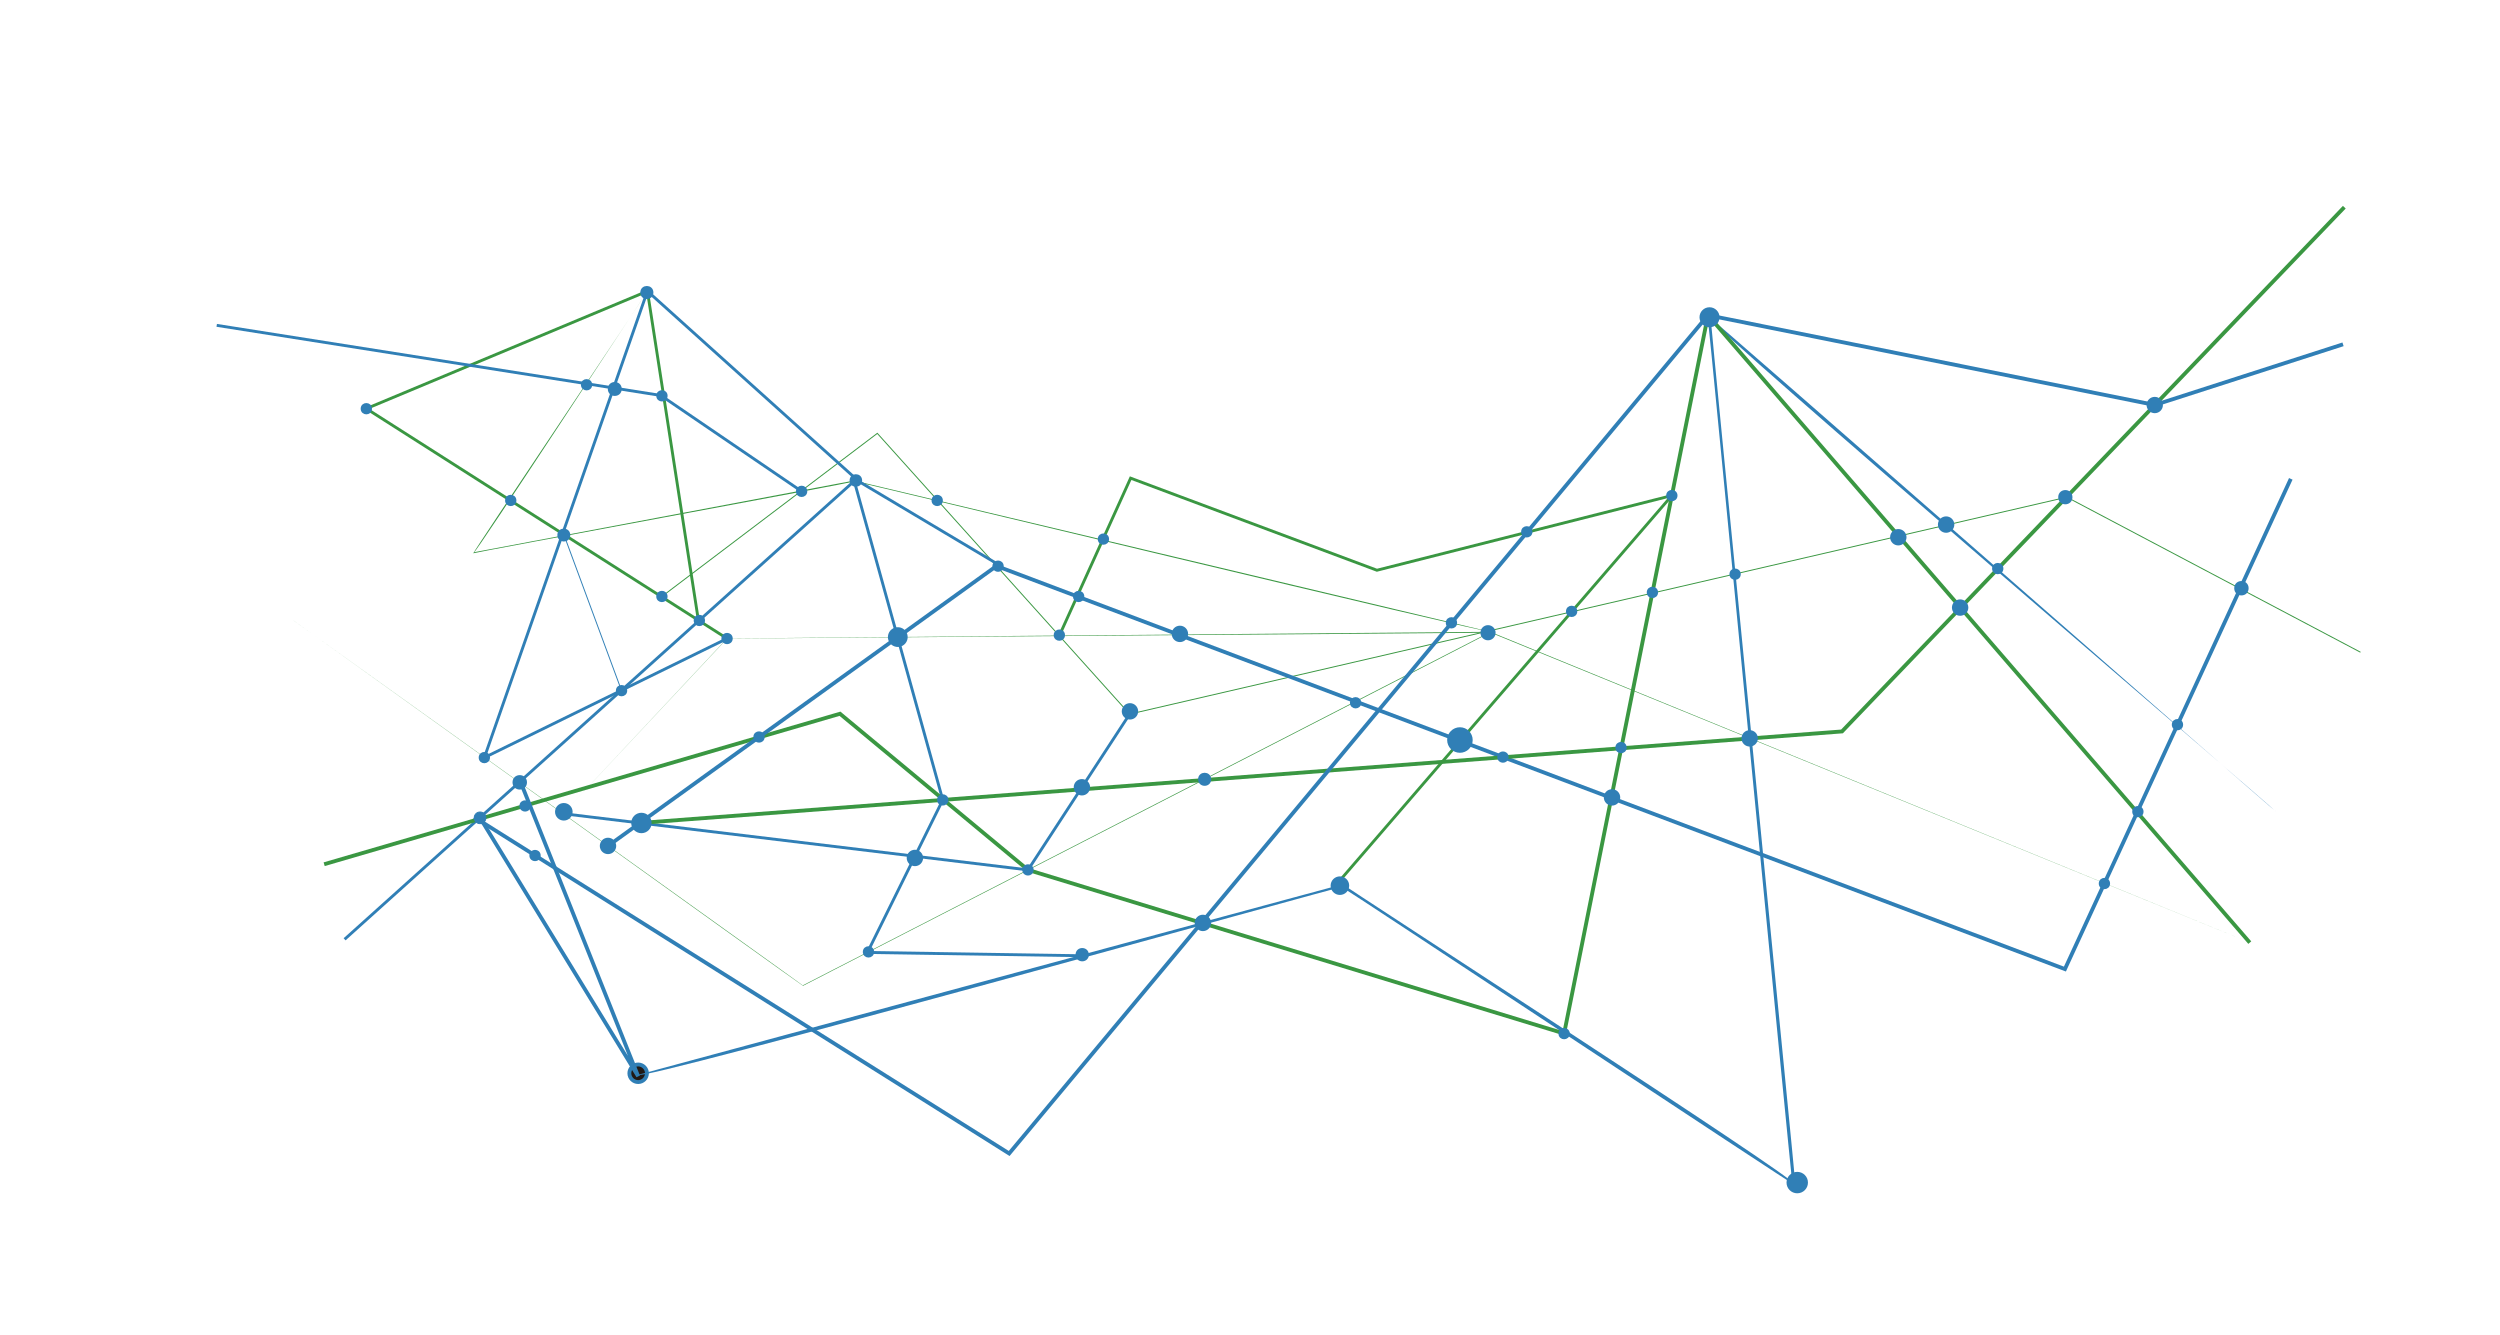 <?xml version="1.0" encoding="UTF-8"?>
<svg id="Capa_8" data-name="Capa 8" xmlns="http://www.w3.org/2000/svg" viewBox="0 0 646.13 344.91">
  <defs>
    <style>
      .cls-1 {
        fill: #3a9742;
      }

      .cls-1, .cls-2 {
        stroke-width: 0px;
      }

      .cls-3, .cls-4, .cls-5, .cls-6, .cls-7, .cls-8, .cls-9, .cls-10, .cls-11, .cls-12 {
        stroke-miterlimit: 10;
      }

      .cls-3, .cls-4, .cls-7, .cls-8, .cls-11 {
        fill: none;
      }

      .cls-3, .cls-7, .cls-11 {
        stroke: #3a9742;
      }

      .cls-2, .cls-5, .cls-6 {
        fill: #307fb6;
      }

      .cls-4, .cls-5, .cls-6, .cls-8, .cls-9, .cls-10, .cls-12 {
        stroke: #307fb6;
      }

      .cls-4, .cls-11, .cls-12 {
        stroke-width: .75px;
      }

      .cls-6, .cls-7, .cls-9 {
        stroke-width: .25px;
      }

      .cls-9, .cls-10, .cls-12 {
        fill: #211915;
      }
    </style>
  </defs>
  <circle class="cls-10" cx="164.93" cy="277.39" r="2.27"/>
  <circle class="cls-5" cx="236.46" cy="221.74" r="1.62"/>
  <path class="cls-2" d="M588.09,209.65c.16-.29-148.46-127.2-145.94-127.19-.04,1.14,21.91,222.93,21.9,223.92-.16.23-116.94-77.15-117.28-77.13,1.33-.65-183.18,50.86-181.93,48.55.08-.02,182.11-49.24,182.2-49.27-.06.29,118.59,76.93,116.19,77.14-.35-1.29-21.64-222.97-21.91-224.08.69.16,146.04,127.72,146.78,128.05h0Z"/>
  <path class="cls-1" d="M75.85,160.36s131.92,94.41,131.62,94.31c0,0,177.71-91.36,177.72-91.37.05,0,196.21,80.3,196.26,80.31,0,0-196.29-80.13-196.29-80.13.36-.08-177.7,91.32-177.62,91.31-.08.09-131.61-94.44-131.69-94.44h0Z"/>
  <polyline class="cls-4" points="89.06 242.76 220.78 124.32 243.66 206.74 224.19 246.16 279.43 247.01"/>
  <polyline class="cls-3" points="83.78 223.36 217.09 184.47 265.69 224.83 404.25 267.11 441.43 81.46 581.46 243.62"/>
  <polyline class="cls-7" points="171.07 154.16 226.74 112 291.96 184.56 534.17 128.49 610.07 168.57"/>
  <path class="cls-1" d="M167.33,75.26c-.04-.08-44.73,68.29-44.79,67.46,0,0,98.21-18.52,98.21-18.52,1.02.29,164.38,39.03,165.34,39.31,0,.06-197.94,1.51-198.16,1.54,0,0-42.41,45.25-42.41,45.25l42.37-45.29s197.3-1.71,197.3-1.72c.44.73-164.65-39.09-164.39-38.85-.28.27-98.23,18.35-98.49,18.56-.09-.23,45.03-67.5,45.02-67.75h0Z"/>
  <polyline class="cls-4" points="291.96 184.56 265.69 224.83 145.52 210.3"/>
  <polyline class="cls-8" points="157.14 218.63 257.55 146.28 533.68 250.46 592.06 123.76"/>
  <polyline class="cls-3" points="605.89 53.55 476.07 189.04 165.37 212.7"/>
  <polyline class="cls-11" points="345.11 228.93 432.09 128.08 355.87 147.38 292.21 123.58 273.77 164.32"/>
  <line class="cls-4" x1="125.18" y1="195.8" x2="187.91" y2="165.03"/>
  <polyline class="cls-8" points="122.57 211.21 260.82 298.12 441.43 81.46 556.9 104.67 605.56 88.99"/>
  <circle class="cls-5" cx="134.33" cy="202.2" r="1.37"/>
  <circle class="cls-6" cx="124.07" cy="211.37" r="1.51"/>
  <circle class="cls-5" cx="224.46" cy="246.02" r=".96"/>
  <circle class="cls-5" cx="265.68" cy="224.83" r=".96"/>
  <circle class="cls-5" cx="346.3" cy="228.9" r="1.9"/>
  <circle class="cls-5" cx="311.34" cy="201.41" r="1.19"/>
  <circle class="cls-5" cx="243.66" cy="206.74" r=".96"/>
  <circle class="cls-5" cx="350.36" cy="181.63" r=".96"/>
  <circle class="cls-5" cx="543.89" cy="228.35" r=".96"/>
  <circle class="cls-5" cx="579.3" cy="152.03" r="1.36"/>
  <circle class="cls-5" cx="279.7" cy="246.74" r="1.22"/>
  <circle class="cls-5" cx="196.17" cy="190.48" r=".96"/>
  <circle class="cls-5" cx="160.64" cy="178.5" r=".96"/>
  <circle class="cls-5" cx="125.18" cy="195.8" r=".96"/>
  <circle class="cls-5" cx="138.28" cy="221.11" r=".96"/>
  <circle class="cls-5" cx="135.71" cy="208.3" r=".96"/>
  <circle class="cls-5" cx="145.72" cy="209.81" r="1.77"/>
  <polyline class="cls-8" points="124.07 211.37 164.93 278.16 134.52 202.04"/>
  <polyline class="cls-11" points="187.91 165.03 94.68 105.61 167.33 75.25 180.65 161.31"/>
  <line class="cls-9" x1="160.64" y1="178.5" x2="145.72" y2="138.14"/>
  <polyline class="cls-4" points="125.18 195.8 167.33 75.25 221.99 124.45 258.9 146.43"/>
  <line class="cls-12" x1="56.01" y1="84.09" x2="172.03" y2="102.4"/>
  <line class="cls-12" x1="207.18" y1="126.99" x2="171.08" y2="102.4"/>
  <circle class="cls-5" cx="165.78" cy="212.7" r="2.14"/>
  <circle class="cls-5" cx="187.91" cy="165.03" r=".96"/>
  <circle class="cls-5" cx="180.75" cy="160.36" r=".96"/>
  <circle class="cls-5" cx="171.07" cy="154.16" r=".96"/>
  <circle class="cls-5" cx="94.68" cy="105.63" r=".96"/>
  <circle class="cls-5" cx="167.18" cy="75.6" r="1.19"/>
  <circle class="cls-5" cx="151.6" cy="99.44" r=".96"/>
  <circle class="cls-5" cx="158.89" cy="100.53" r="1.3"/>
  <circle class="cls-5" cx="171.08" cy="102.3" r=".96"/>
  <circle class="cls-5" cx="242.22" cy="129.34" r=".96"/>
  <circle class="cls-5" cx="145.72" cy="138.29" r="1.17"/>
  <circle class="cls-5" cx="221.2" cy="124.18" r="1.12"/>
  <circle class="cls-5" cx="207.18" cy="126.99" r=".96"/>
  <circle class="cls-5" cx="132" cy="129.34" r=".96"/>
  <circle class="cls-5" cx="292.04" cy="183.85" r="1.62"/>
  <circle class="cls-5" cx="304.95" cy="163.83" r="1.62"/>
  <circle class="cls-5" cx="257.95" cy="146.33" r=".96"/>
  <circle class="cls-5" cx="278.78" cy="154.16" r=".96"/>
  <circle class="cls-5" cx="285.18" cy="139.33" r=".96"/>
  <circle class="cls-5" cx="273.79" cy="164.15" r=".96"/>
  <circle class="cls-5" cx="310.89" cy="238.53" r="1.62"/>
  <circle class="cls-5" cx="464.5" cy="305.64" r="2.27"/>
  <circle class="cls-5" cx="384.58" cy="163.53" r="1.46"/>
  <circle class="cls-5" cx="416.63" cy="206.09" r="1.62"/>
  <circle class="cls-5" cx="375.13" cy="160.97" r=".96"/>
  <circle class="cls-5" cx="388.44" cy="195.67" r=".96"/>
  <circle class="cls-5" cx="404.25" cy="267.14" r=".96"/>
  <circle class="cls-5" cx="427.07" cy="153.11" r=".96"/>
  <circle class="cls-5" cx="406.19" cy="158.01" r=".96"/>
  <circle class="cls-5" cx="394.6" cy="137.45" r=".96"/>
  <circle class="cls-5" cx="377.32" cy="191.26" r="2.8"/>
  <circle class="cls-5" cx="452.21" cy="190.83" r="1.62"/>
  <circle class="cls-5" cx="490.62" cy="138.85" r="1.62"/>
  <circle class="cls-5" cx="502.98" cy="135.58" r="1.62"/>
  <circle class="cls-5" cx="506.6" cy="157.03" r="1.62"/>
  <circle class="cls-5" cx="432.09" cy="128.08" r=".96"/>
  <circle class="cls-5" cx="418.96" cy="193.21" r=".96"/>
  <circle class="cls-5" cx="448.44" cy="148.4" r=".96"/>
  <circle class="cls-5" cx="533.79" cy="128.5" r="1.34"/>
  <circle class="cls-5" cx="516.32" cy="146.95" r=".96"/>
  <circle class="cls-5" cx="552.54" cy="209.77" r=".96"/>
  <circle class="cls-5" cx="562.77" cy="187.29" r=".96"/>
  <circle class="cls-5" cx="556.9" cy="104.68" r="1.61"/>
  <circle class="cls-5" cx="441.83" cy="82" r="2.09"/>
  <circle class="cls-5" cx="279.62" cy="203.47" r="1.62"/>
  <path class="cls-5" d="M234.08,164.87c-.12,1.13-1.13,1.95-2.26,1.83s-1.95-1.13-1.83-2.26c.12-1.13,1.13-1.95,2.26-1.83s1.95,1.13,1.83,2.26Z"/>
  <circle class="cls-5" cx="157.14" cy="218.63" r="1.62"/>
</svg>